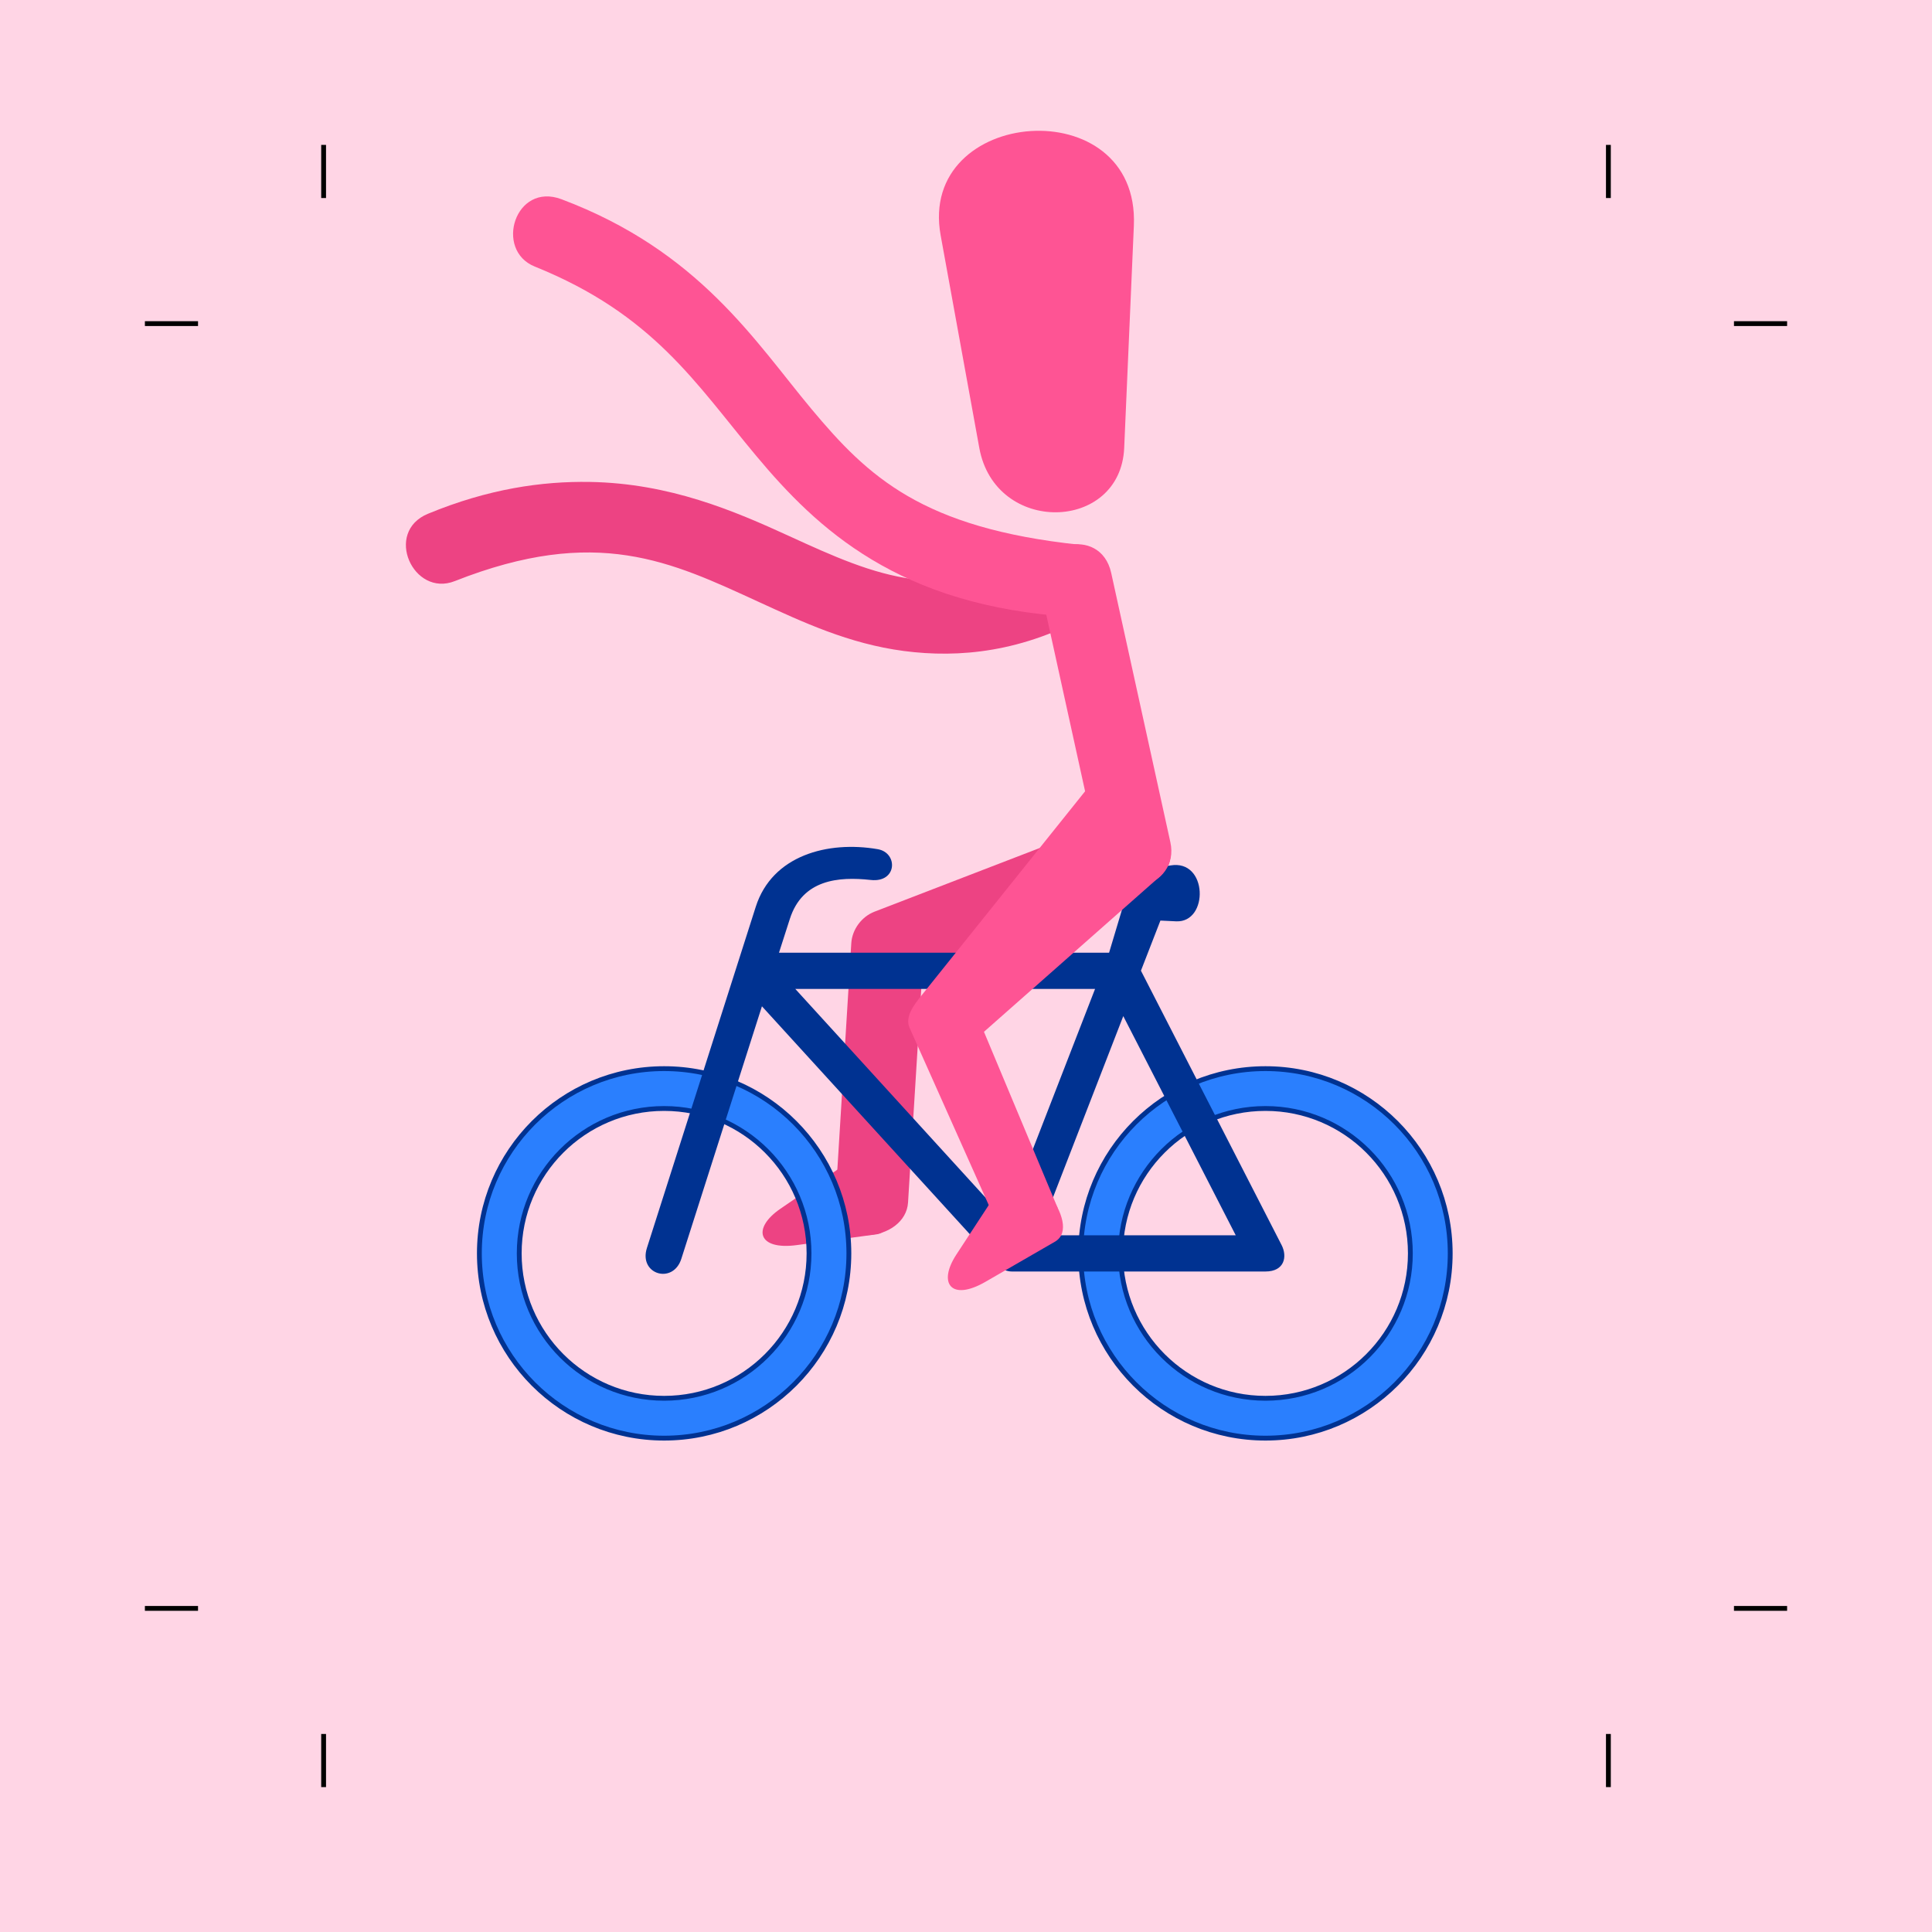 <?xml version="1.0" encoding="UTF-8" standalone="no"?>
<!-- CLEANED: 1565690319/17bd35e1975381a8519ad195a4639a8f -->

<!-- Created with Inkscape (http://www.inkscape.org/) -->

<svg
   xmlns:dc="http://purl.org/dc/elements/1.1/"
   xmlns:cc="http://creativecommons.org/ns#"
   xmlns:rdf="http://www.w3.org/1999/02/22-rdf-syntax-ns#"
   xmlns:svg="http://www.w3.org/2000/svg"
   xmlns="http://www.w3.org/2000/svg"
   xmlns:sodipodi="http://sodipodi.sourceforge.net/DTD/sodipodi-0.dtd"
   xmlns:inkscape="http://www.inkscape.org/namespaces/inkscape"
   style="display:inline"
   sodipodi:docname="200120_Cyclist.svg"
   inkscape:version="0.48.3.1 r9886"
   version="1.1"
   id="svg2902"
   height="400"
   width="400">
  <sodipodi:namedview
     id="base"
     pagecolor="#f0f0f0"
     bordercolor="#666666"
     borderopacity="1.0"
     inkscape:pageopacity="1"
     inkscape:pageshadow="2"
     inkscape:document-units="px"
     showgrid="false"
     showguides="true"
     inkscape:guide-bbox="true"
     inkscape:snap-bbox="true"
     inkscape:snap-global="false"
     inkscape:zoom="1.052339729"
     inkscape:cx="254.3510535"
     inkscape:cy="330.3313066"
     inkscape:current-layer="g4462">
    <sodipodi:guide
       position="67,370"
       orientation="11,0"
       id="guide5010" />
    <sodipodi:guide
       position="333,370"
       orientation="11,0"
       id="guide5012" />
    <sodipodi:guide
       position="370,333"
       orientation="0,-11"
       id="guide5014" />
    <sodipodi:guide
       position="370,67"
       orientation="0,-11"
       id="guide5016" />
    <sodipodi:guide
       position="67,30"
       orientation="-11,0"
       id="guide5018" />
    <sodipodi:guide
       position="333,30"
       orientation="-11,0"
       id="guide5020" />
    <sodipodi:guide
       position="30,333"
       orientation="0,11"
       id="guide5022" />
    <sodipodi:guide
       position="30,67"
       orientation="0,11"
       id="guide5024" />
  </sodipodi:namedview>
  <defs
     id="defs2904" />
  <g
     inkscape:groupmode="layer"
     id="bg"
     inkscape:label="XX_BG"
     sodipodi:insensitive="true">
    <path
       style="fill:#ffd5e5"
       d="M 400,0 400,400 0,400 0,0 z"
       id="bgrect"
       inkscape:connector-curvature="0" />
  </g>
  <g
     inkscape:label="XX_REF"
     inkscape:groupmode="layer"
     id="XX_referenz"
     style="display:inline"
     sodipodi:insensitive="true">
    <path
       style="fill:none;stroke:#000000;stroke-width:1px;stroke-linecap:butt"
       d="m 67,30 0,11"
       id="C-top-1"
       sodipodi:nodetypes="cc"
       inkscape:connector-curvature="0" />
    <path
       style="fill:none;stroke:#000000;stroke-width:1px;stroke-linecap:butt"
       d="m 333,30 0,11"
       id="C-top-4"
       sodipodi:nodetypes="cc"
       inkscape:connector-curvature="0" />
    <path
       style="fill:none;stroke:#000000;stroke-width:1px;stroke-linecap:butt"
       d="m 370,67 -11,0"
       id="C-right-1"
       sodipodi:nodetypes="cc"
       inkscape:connector-curvature="0" />
    <path
       style="fill:none;stroke:#000000;stroke-width:1px;stroke-linecap:butt"
       d="m 370,333 -11,0"
       id="C-right-4"
       sodipodi:nodetypes="cc"
       inkscape:connector-curvature="0" />
    <path
       style="fill:none;stroke:#000000;stroke-width:1px;stroke-linecap:butt"
       d="m 67,370 0,-11"
       id="C-bottom-1"
       sodipodi:nodetypes="cc"
       inkscape:connector-curvature="0" />
    <path
       style="fill:none;stroke:#000000;stroke-width:1px;stroke-linecap:butt"
       d="m 333,370 0,-11"
       id="C-bottom-4"
       sodipodi:nodetypes="cc"
       inkscape:connector-curvature="0" />
    <path
       style="fill:none;stroke:#000000;stroke-width:1px;stroke-linecap:butt"
       d="m 30,67 11,0"
       id="C-left-1"
       sodipodi:nodetypes="cc"
       inkscape:connector-curvature="0" />
    <path
       style="fill:none;stroke:#000000;stroke-width:1px;stroke-linecap:butt"
       d="m 30,333 11,0"
       id="C-left-4"
       sodipodi:nodetypes="cc"
       inkscape:connector-curvature="0" />
  </g>
  <g
     inkscape:groupmode="layer"
     id="layer1"
     inkscape:label="XX_IMPORT"
     sodipodi:insensitive="true"
     style="display:none">
    <path
       id="15"
       style="fill:#000000;stroke:none"
       d="m 593.098,99.077 -3.6,0.814 -3.745,3.225 -1.316,3.52 0,2.5 1.316,3.525 2.649,2.638 3.449,1.315 3.746,-0.294 3.3,-1.759 2.204,-3.002 0.733,-2.423 -0.288,-3.671 -1.027,-2.349 -2.655,-2.643 -2.268,-1.027 m 9.186,16.158 -3.093,0.277 -2.539,1.754 -27.653,33.931 -9.094,22.898 -3.647,-0.415 -4.339,-0.554 -5.678,0.646 -8.356,3.555 -3.693,2.724 -3.139,3.278 -2.585,3.832 -2.585,6.325 -0.831,3.509 -0.046,5.586 0.692,4.524 2.401,6.417 2.493,3.878 3.047,3.37 3.555,2.816 6.186,3.047 6.694,1.477 6.832,-0.277 6.602,-1.939 5.863,-3.509 3.37,-3.093 2.816,-3.601 2.216,-4.016 1.477,-4.339 0.692,-4.478 0,-4.616 -0.785,-4.478 -1.477,-4.339 -2.216,-4.016 -2.862,-3.509 -3.37,-3.093 -1.893,-1.339 -1.985,-1.154 3.001,-7.479 20.866,27.237 1.662,9.464 2.308,0.739 6.509,-2.678 5.54,0 1.523,6.694 1.985,4.109 4.016,5.447 5.401,4.247 6.14,2.862 6.786,1.246 4.524,-0.138 6.602,-1.57 4.109,-1.985 3.786,-2.539 3.278,-3.139 2.631,-3.693 2.124,-4.016 1.8,-6.602 0.185,-4.57 -1.662,-8.91 -3.139,-6.094 -4.57,-5.032 -5.632,-3.832 -5.54,-2.124 -5.447,-0.785 -6.832,0.508 -4.293,1.154 -6.555,-12.926 6.555,-4.57 0.646,-1.062 0.877,-3.786 -1.016,-3.647 -18.466,-32.315 -2.77,-1.293 z m -5.678,18.143 9.048,16.111 -11.68,10.433 -22.113,0 1.708,-4.247 23.036,-22.298 z m -23.129,32.5 14.496,0 -2.17,2.354 -0.415,0.877 -0.231,2.955 1.893,11.587 -13.572,-17.773 z m 33.839,1.523 -8.587,17.912 -0.554,-12.464 9.141,-5.447 z m 6.001,1.339 4.386,8.725 -3.555,2.724 -3.047,3.324 -2.493,3.647 -1.847,4.062 -1.246,4.339 -0.277,2.17 -5.817,0 13.896,-28.991 z m -63.615,10.479 6.001,0 1.985,0.462 -8.079,20.174 0.138,2.216 1.062,1.108 2.354,0.369 2.031,-1.616 7.94,-20.035 3.324,2.262 2.77,2.77 2.262,3.416 2.077,5.54 0.369,1.985 0,5.955 -0.969,3.878 -2.724,5.355 -2.539,3.047 -4.847,3.555 -3.693,1.57 -5.863,1.016 -3.97,-0.231 -2.816,-0.6 -6.417,-2.955 -4.339,-4.155 -2.308,-3.278 -1.523,-3.693 -0.877,-3.878 0.046,-6.001 0.969,-3.878 1.616,-3.601 3.693,-4.801 1.431,-1.293 5.17,-3.093 5.724,-1.57 z m 79.819,0 6.048,0 3.878,0.923 3.647,1.616 1.708,1.016 4.386,4.016 2.308,3.324 1.616,3.647 0.923,3.878 0.185,1.985 -0.185,3.97 -0.877,3.924 -1.616,3.647 -3.601,4.755 -4.755,3.601 -5.586,2.216 -3.97,0.508 -4.016,-0.138 -3.924,-0.969 -6.186,-2.955 -3.555,-3.739 -3.139,-5.032 -1.616,-5.817 21.42,0 1.847,-0.646 1.016,-1.708 0,-1.293 -9.833,-19.758 3.878,-0.969 z m -9.187,3.601 0.046,0 7.479,14.911 -16.665,0 0.692,-2.908 0.923,-2.862 0.877,-1.8 2.262,-3.278 2.77,-2.862 1.616,-1.2 z"
       inkscape:connector-curvature="0" />
    <path
       style="fill:#000000;fill-rule:evenodd;stroke:none"
       d="m 605.894,240.507 -2.688,0.188 -0.875,0.281 -1.625,0.844 -0.719,0.531 -1.094,1.406 -0.438,1.25 0,1.344 0.406,2.031 0.344,1.406 0.062,0.875 -0.156,1.281 0.094,0.594 0.375,0.938 0.438,1.25 0.469,1.844 0.156,0.875 0.469,0.844 2.062,0.156 1.062,0.344 1.344,1 0.562,1.062 -0.156,1.188 -3.906,6 -5.188,10.438 -7.188,2.875 -4.156,1.188 -6.781,1.312 -1.344,0.438 -1.219,0.656 -1.125,0.844 -0.969,0.938 -1.656,-0.031 -0.812,0.031 -0.844,0.188 -0.719,0.375 -0.688,0.531 -0.469,0.656 -0.375,0.75 -0.25,1.281 0.188,1.188 0.5,1.031 1.031,0.938 0.75,0.375 -1.219,3.438 -0.438,-0.188 -7.062,19.156 -2.062,-0.719 -2.062,-0.594 -2.156,-0.375 -2.188,-0.219 -2.156,-0.031 -2.156,0.156 -2.156,0.281 -2.094,0.594 0.344,1.406 -3.031,1.062 -2.031,0.969 -2,1.125 -1.844,1.281 -1.688,1.469 -1.594,1.625 -1.5,1.688 -1.281,1.875 -1.125,1.938 -0.969,2.062 -0.781,2.125 -0.594,2.188 -0.375,2.25 -0.219,2.219 -0.031,2.281 0.188,2.25 0.438,2.219 0.562,2.188 0.75,2.125 0.938,2.062 1.156,1.969 1.281,1.844 1.438,1.75 1.594,1.625 1.688,1.5 1.875,1.281 1.938,1.125 2.031,1 2.125,0.781 2.188,0.625 2.25,0.406 2.25,0.188 2.25,0.031 2.25,-0.188 2.219,-0.375 2.219,-0.531 2.125,-0.75 2.062,-0.969 1.969,-1.094 1.875,-1.281 1.75,-1.438 1.625,-1.594 1.469,-1.688 1.344,-1.844 1.156,-1.969 0.969,-2.031 1.344,0.438 0.75,-2.094 0.656,-2.125 0.406,-2.25 0.281,-2.219 0.031,-2.25 -0.125,-2.25 -0.281,-2.219 -0.469,-2.219 -0.688,-2.125 -0.812,-2.094 -1,-2 -1.156,-1.938 -1.312,-1.875 -1.469,-1.688 -1.594,-1.594 -1.719,-1.438 -1.812,-1.344 -2,-1.156 0.844,-1.969 22.5,18.75 -0.156,1.125 -0.406,1.094 -0.531,1 -0.75,0.906 -0.875,0.75 -0.969,0.594 -3.469,0.625 -0.312,2.781 2.781,0.406 -0.031,1.125 4.656,0.594 0.406,-1.594 1.938,-0.25 0.344,1.188 0.531,1.094 0.688,1.031 0.812,0.906 0.938,0.781 1.031,0.656 1.094,0.5 1.5,0.5 0.844,0.031 1.219,0 1.188,-0.156 1.188,-0.344 1.125,-0.5 1.031,-0.688 0.969,-0.75 0.781,-0.906 0.688,-1.031 0.531,-1.094 0.375,-1.188 2.531,0 0.281,2.281 0.438,2.25 0.688,2.156 0.812,2.125 1.031,2.031 1.219,1.938 1.375,1.812 1.5,1.719 1.688,1.562 1.781,1.406 1.875,1.281 2,1.062 2.125,0.906 2.188,0.656 2.219,0.531 2.25,0.344 2.281,0.125 2.25,-0.094 2.281,-0.25 2.219,-0.5 2.219,-0.625 2.125,-0.875 2,-1.031 1.938,-1.219 1.812,-1.344 1.719,-1.531 1.562,-1.656 1.375,-1.781 1.25,-1.938 1.062,-2 0.906,-2.094 0.719,-2.188 0.5,-2.219 0.344,-2.25 0.125,-2.344 1.344,0.062 -0.125,-2.281 -0.312,-2.25 -0.469,-2.219 -0.688,-2.156 -0.812,-2.125 -1.031,-2.062 -1.156,-1.906 -1.344,-1.875 -1.469,-1.75 -1.625,-1.594 -1.75,-1.438 -1.875,-1.312 -1.969,-1.188 -2.031,-0.969 -2.125,-0.844 -2.156,-0.625 -2.25,-0.469 -2.25,-0.312 -2.312,-0.062 -2.25,0.062 -2.219,0.281 -2.25,0.5 -2.188,0.625 -2.125,0.812 -5.875,-10.781 1.156,-0.875 1.781,-0.062 1.75,-0.156 1.25,-0.312 1.969,-0.594 1.188,-0.844 0.781,-1.625 0.188,-1.062 0.281,-2.219 0.281,-2.281 0,-1.781 -0.125,-3.125 -0.344,-2.406 -1,-4.094 -1.375,-3.188 -0.906,-1.438 -0.75,-1.5 -0.75,-2.562 -0.531,-2.688 -0.875,-3.844 -0.562,-1.625 -0.844,-1.562 -1.062,-1.406 -1.844,-1.844 -1.844,-1.562 -1.688,-1.75 -1.031,-0.875 -1.125,-0.75 -0.562,-0.625 -0.344,-0.719 -0.219,-0.812 -0.094,-1.031 0.156,-1.094 0.406,-1.188 0.469,-1.5 0.156,-0.906 0.094,-1.25 -0.031,-1.25 -0.188,-1.219 -0.312,-1.219 -0.438,-1.062 -1.406,-1.781 -0.875,-0.719 -0.969,-0.5 -1.406,-0.406 -1.688,-0.406 z m 1.125,38.094 1.531,3.719 1.656,3.469 1.281,3.188 0.438,1.312 -0.438,0.875 -0.562,0.406 -1.938,1.5 -3.094,2.219 -1.781,1.219 -4.125,3.344 -2,1.969 -1.656,1.875 -25.875,-0.031 1.75,-5 -0.5,-0.156 2.25,-6.344 -0.438,-0.062 0.125,-0.531 -1.531,-0.438 -0.25,0.562 -0.5,-0.469 -0.188,-0.562 0.312,-1 0.438,-0.281 0.719,-0.156 0.781,0.156 0.281,0.469 0.656,0.938 1,0.75 1.281,0.5 1.969,0.406 1.062,-0.156 0.594,-0.562 0.312,-0.5 1.25,0.281 0.719,-2.406 -1.375,-0.406 0.031,-0.656 1.281,-0.625 0.469,0.188 0.781,1.406 11.625,-2.094 2.031,-0.562 1.219,-0.562 4.062,-2.969 4.344,-4.219 z m -38.156,29.25 26.094,0 0.719,1.438 -0.812,0.812 -0.625,0.844 -0.562,0.938 -0.438,0.875 -0.25,0.938 -3.469,16.469 -22.062,-18.406 1.406,-3.906 z m 41,0 2.5,0.375 -1.938,5.312 -3.031,-4 2.469,-1.688 z m -8.094,10.469 4.781,5.812 -3.75,10.375 -2,-0.594 -1.562,-0.156 -1.5,0.094 4.031,-15.531 z m 34.406,3.156 2.031,0.094 1.969,0.25 1.969,0.438 1.938,0.656 1.812,0.875 1.75,0.969 1.625,1.219 1.531,1.344 1.406,1.469 1.188,1.594 1.062,1.75 0.875,1.812 0.719,1.875 0.5,1.938 0.312,2 0.125,2.219 -0.094,1.844 -0.281,1.969 -0.469,1.969 -0.656,1.938 -0.844,1.844 -1.062,1.719 -1.156,1.625 -1.344,1.531 -1.5,1.344 -1.594,1.219 -1.75,1.062 -1.812,0.875 -1.906,0.688 -1.969,0.5 -1.969,0.312 -2.125,0.094 -1.938,-0.062 -2,-0.312 -1.938,-0.5 -1.938,-0.625 -1.812,-0.875 -1.75,-1.031 -1.625,-1.219 -1.469,-1.344 -1.375,-1.5 -1.188,-1.625 -1.062,-1.75 -0.844,-1.812 -0.688,-1.906 -0.844,-3.969 16.688,0 0.531,0.75 0.656,0.625 0.781,0.438 0.875,0.281 0.75,0.062 1.031,-0.156 0.844,-0.312 0.75,-0.5 0.594,-0.656 0.469,-0.781 0.312,-0.844 0.062,-0.844 -0.125,-0.938 -0.281,-0.875 -0.5,-0.75 -0.656,-0.625 -0.781,-0.469 -0.844,-0.312 -0.875,-0.062 -7.906,-14.75 1.844,-0.844 1.938,-0.5 2,-0.312 2.031,-0.125 z m -84.25,0.031 2.219,0.156 1.969,0.312 1.938,0.469 1.938,0.781 -1.219,3.062 -2.656,6.094 -3.094,6 -0.844,0 -0.781,0.156 -0.812,0.344 -0.625,0.531 -0.531,0.625 -0.375,0.75 -0.219,0.812 -0.062,0.531 0.188,1.125 0.344,0.75 0.531,0.688 0.625,0.531 0.75,0.438 0.844,0.188 0.812,0 0.812,-0.125 0.781,-0.344 0.688,-0.5 0.531,-0.625 0.375,-0.781 0.219,-0.781 0.031,-0.844 -0.125,-0.844 -0.344,-0.781 -0.5,-0.688 0.062,-0.062 2.594,-4.562 2.219,-4.219 2.906,-5.875 1.594,1.188 1.5,1.344 1.375,1.469 1.188,1.594 1.062,1.75 0.875,1.781 0.688,1.875 0.531,1.938 0.312,2 0.094,2.031 -0.062,2 -0.312,1.969 -0.438,1.969 -0.688,1.906 -0.844,1.812 -1,1.75 -1.219,1.625 -1.344,1.469 -1.469,1.375 -1.625,1.219 -1.719,1 -1.812,0.875 -1.906,0.688 -1.938,0.5 -2,0.281 -2.031,0.125 -1.969,-0.125 -1.969,-0.25 -1.969,-0.5 -1.906,-0.688 -1.812,-0.875 -1.719,-1 -1.625,-1.219 -1.469,-1.375 -1.375,-1.469 -1.156,-1.625 -1.062,-1.719 -0.844,-1.812 -0.688,-1.906 -0.469,-1.938 -0.281,-2 -0.125,-1.906 0.125,-2.094 0.312,-2 0.5,-1.938 0.688,-1.906 0.875,-1.812 1.031,-1.688 1.219,-1.656 1.344,-1.469 1.531,-1.312 1.625,-1.188 1.719,-1.031 1.812,-0.812 1.938,-0.688 1.938,-0.469 2,-0.281 1.781,-0.094 z m 72.75,3.719 8.062,14.844 -16.781,0 0.344,-2.188 0.656,-2.156 0.781,-2.125 3.031,-2 -0.531,-2.219 1.281,-1.562 1.531,-1.375 1.625,-1.219 z m -14.969,2.625 0.25,0.906 0.094,1 -0.094,0.969 -0.219,0.938 -0.375,0.906 -0.562,0.812 -0.656,0.719 -0.938,0.688 2.5,-6.938 z"
       id="4"
       inkscape:connector-curvature="0" />
    <path
       style="fill:#ff0000;stroke:none"
       d="m 572.853,287.453 -1.199,0.193 -0.851,0.271 -0.928,0.503 -0.541,0.541 -0.425,0.696 -0.271,0.696 -0.116,0.773 0,0.812 0.193,0.773 0.348,0.696 0.464,0.657 0.58,0.503 0.657,0.425 -1.276,3.634 -0.464,-0.193 -6.07,17.979 -2.32,-0.812 -4.292,-0.812 -3.557,-0.271 -4.292,0.116 0.116,1.121 -4.021,0.928 -3.828,1.547 -3.519,2.165 -3.171,2.668 -2.668,3.093 -2.165,3.519 -1.585,3.789 -1.005,3.982 -0.348,4.137 0.309,4.098 0.967,4.021 1.547,3.789 2.127,3.557 1.276,1.624 3.557,3.519 4.485,2.861 2.475,1.199 5.336,1.353 4.678,0.348 5.568,-0.696 3.905,-1.276 3.712,-1.856 3.325,-2.397 2.939,-2.9 2.397,-3.325 1.895,-3.673 1.16,0.387 1.276,-3.982 0.657,-4.176 0.039,-4.176 -0.619,-4.137 -1.276,-4.021 -1.817,-3.789 -2.397,-3.441 -2.9,-3.016 -2.823,-2.243 -2.32,-1.431 1.237,-3.557 24.552,27.143 -0.889,1.895 -0.309,3.171 0.541,2.049 1.083,1.817 2.436,2.049 3.055,0.812 1.044,0 1.199,4.446 -1.895,0 0,2.707 6.96,0 -0.039,-2.668 -2.436,0 -1.431,-5.104 1.856,-1.276 1.431,-1.701 0.928,-1.508 0.309,-1.624 4.872,-0.425 0.967,3.982 1.585,3.789 2.204,3.519 2.668,3.132 3.171,2.668 3.519,2.165 3.828,1.547 6.032,1.237 4.137,0 4.098,-0.619 3.905,-1.237 3.712,-1.856 3.325,-2.436 2.939,-2.861 2.475,-3.325 1.895,-3.673 1.315,-3.905 0.696,-4.06 0.077,-4.137 1.005,-0.077 -0.271,-2.127 -1.044,-4.137 -1.663,-3.944 -2.243,-3.673 -2.784,-3.248 -3.248,-2.745 -3.673,-2.243 -3.944,-1.663 -4.176,-1.005 -4.253,-0.387 -4.253,0.309 -4.214,0.967 -3.944,1.585 -6.496,-11.445 0.696,-1.469 -0.387,-0.193 0.812,-1.817 0.851,-0.039 0.773,-0.155 0.773,-0.309 0.696,-0.425 0.619,-0.541 3.75,-4.756 0.232,-0.851 -0.077,-0.425 -0.541,-0.735 -0.851,-0.271 -3.287,1.005 -3.287,0.541 -1.663,0.039 -4.446,-0.58 -1.16,-0.077 -1.121,0.077 -0.812,0.425 -0.077,1.276 1.972,1.74 3.596,2.32 1.933,0.967 -0.696,1.508 -0.348,-0.155 -0.232,0.425 -44.465,0 1.353,-4.098 -0.464,-0.116 2.088,-5.722 -0.464,-0.193 0.155,-0.387 -1.044,-0.425 -0.193,0.387 -0.58,-0.271 -0.348,-0.309 -0.271,-0.851 0.039,-0.464 0.155,-0.387 0.309,-0.348 0.464,-0.232 0.619,-0.271 1.044,-0.155 8.738,0.928 0.464,-2.436 -4.524,-0.58 -4.64,-0.232 -0.928,-0.039 z m -3.248,19.526 44.271,0 -14.538,31.435 -2.243,-0.116 -1.237,-4.794 2.204,0 0,-2.784 -6.805,0 0,2.784 2.127,0 1.431,5.374 -0.735,0.348 -25.789,-28.341 1.315,-3.905 z m 46.591,2.32 5.529,9.55 -1.663,1.199 -1.585,1.276 -1.508,1.392 -1.353,1.508 -1.276,1.624 -1.16,1.701 -1.005,1.74 -0.889,1.856 -0.735,1.895 -0.619,1.972 -0.464,1.972 -0.309,2.011 -0.193,2.049 0,2.049 -3.905,0.464 -0.812,-1.817 -0.58,-0.812 -0.696,-0.696 -0.773,-0.619 13.997,-30.313 z m -64.338,11.019 1.856,0.039 1.856,0.193 1.856,0.348 1.817,0.541 1.74,0.657 -2.939,8.777 -0.503,1.353 -0.657,1.353 -0.735,1.276 -0.928,1.16 -0.967,1.121 -1.083,1.005 -0.696,-0.077 -0.735,0.077 -0.657,0.155 -1.199,0.812 -0.773,1.199 -0.271,1.392 0.309,1.392 0.812,1.199 1.199,0.735 1.392,0.232 1.392,-0.309 1.16,-0.851 0.735,-1.199 0.232,-1.431 -0.348,-1.392 -0.387,-0.58 2.9,-4.253 1.663,-2.784 1.431,-2.9 2.359,-6.032 1.547,1.083 1.469,1.16 1.315,1.315 1.237,1.431 1.083,1.508 0.928,1.624 0.812,1.701 0.657,1.74 0.503,1.817 0.348,1.817 0.155,1.895 0.039,1.856 -0.193,1.856 -0.271,1.856 -0.503,1.817 -0.619,1.779 -0.773,1.701 -0.967,1.624 -1.044,1.508 -1.237,1.469 -1.315,1.315 -1.431,1.199 -1.508,1.083 -1.663,0.928 -1.663,0.812 -1.779,0.619 -1.817,0.503 -1.817,0.309 -1.895,0.155 -2.475,0 -1.237,-0.155 -1.856,-0.348 -1.817,-0.503 -1.779,-0.619 -1.663,-0.812 -1.624,-0.928 -1.547,-1.121 -1.431,-1.199 -1.315,-1.315 -1.315,-1.663 -0.928,-1.315 -0.928,-1.624 -0.773,-1.701 -0.619,-1.779 -0.464,-1.817 -0.309,-1.856 -0.155,-1.856 0,-1.895 0.193,-1.856 0.348,-1.856 0.503,-1.779 0.657,-1.74 0.812,-1.701 0.967,-1.624 1.083,-1.508 1.237,-1.431 1.315,-1.315 1.469,-1.16 1.547,-1.044 1.624,-0.889 1.74,-0.773 1.74,-0.619 2.243,-0.58 3.325,-0.309 z m 84.212,0.309 1.895,0.039 1.856,0.232 1.817,0.348 1.817,0.541 1.74,0.696 1.701,0.851 1.585,0.967 1.508,1.121 1.392,1.237 1.276,1.392 1.199,1.469 1.005,1.585 0.889,1.663 0.735,1.74 0.58,1.74 0.425,1.856 0.232,1.856 0.116,1.856 -0.039,1.895 -0.232,1.856 -0.425,1.817 -0.541,1.817 -0.696,1.74 -0.889,1.663 -0.967,1.585 -1.16,1.508 -1.237,1.392 -1.392,1.276 -1.469,1.16 -1.624,1.005 -1.624,0.851 -1.74,0.735 -1.817,0.58 -1.817,0.387 -1.663,0.271 -2.088,0.039 -1.895,-0.039 -1.856,-0.271 -1.817,-0.387 -2.011,-0.58 -1.701,-0.812 -1.469,-0.773 -1.585,-1.044 -1.508,-1.121 -1.392,-1.276 -1.237,-1.392 -1.121,-1.508 -1.005,-1.585 -0.851,-1.663 -0.735,-1.74 -0.541,-1.817 -0.387,-1.817 16.935,-1.701 0.464,0.773 0.58,0.619 0.967,0.657 1.392,0.503 0.851,0.077 0.889,-0.116 0.812,-0.271 0.773,-0.464 0.657,-0.541 0.541,-0.696 0.387,-0.812 0.232,-0.851 0.077,-0.851 -0.116,-0.889 -0.271,-0.851 -0.425,-0.735 -0.619,-0.657 -0.657,-0.541 -0.812,-0.425 -0.812,-0.232 -0.889,-0.039 -0.889,0.077 -8.352,-14.809 1.701,-0.773 1.779,-0.58 1.817,-0.425 2.165,-0.309 1.585,-0.077 z m -11.329,3.441 8.506,14.731 -0.58,0.619 -0.425,0.696 -0.271,0.812 -16.974,1.624 0,-1.817 0.193,-1.779 0.348,-1.817 0.503,-1.74 0.657,-1.701 0.773,-1.663 0.889,-1.547 1.083,-1.508 1.16,-1.392 1.276,-1.276 1.392,-1.16 1.469,-1.083 z"
       id="5"
       inkscape:connector-curvature="0" />
    <path
       id="path7435"
       style="fill:#ff0000;fill-opacity:1;fill-rule:nonzero;stroke:none"
       d="m 641.837,222.702 c -11.115,2.874 -22.456,-3.817 -25.324,-14.93 l 21.425,0 c 0.37,0 0.728,-0.066 1.063,-0.222 1.307,-0.586 1.898,-2.128 1.307,-3.433 l -9.586,-21.466 c 0.237,-0.068 0.479,-0.134 0.721,-0.196 11.113,-2.88 22.456,3.81 25.323,14.931 2.875,11.113 -3.817,22.448 -14.93,25.316 z m -15.874,-37.957 7.971,17.837 -18.08,0 c 0,-7.317 3.844,-14.082 10.109,-17.837 z m -15.306,17.837 -5.197,0 12.992,-34.653 5.385,12.044 c -8.145,4.611 -13.18,13.246 -13.18,22.609 z m -10.643,-0.276 -32.538,-36.099 46.076,0 -13.538,36.099 z m -27.585,8.858 c -4.738,10.447 -17.056,15.092 -27.517,10.353 -10.453,-4.745 -15.091,-17.058 -10.346,-27.518 3.917,-8.649 13.2,-13.543 22.543,-11.894 l -6.098,19.709 c -0.424,1.367 0.342,2.82 1.716,3.244 1.373,0.424 2.828,-0.342 3.253,-1.709 l 6.098,-19.702 c 10.46,4.739 15.092,17.056 10.351,27.517 z m 88.914,-16.639 c -4.442,-13.645 -19.109,-21.096 -32.754,-16.647 l -7.538,-16.869 1.944,-5.202 5.85,0 0,-5.197 -22.085,0 c -0.6,0 -1.118,0.417 -1.259,0.995 -0.175,0.694 0.262,1.401 0.956,1.576 l 10.992,2.626 -1.946,5.202 -46.418,0 2.087,-6.737 c 0.673,-2.174 2.685,-3.662 4.96,-3.662 l 8.542,0 0,-5.19 -8.542,0 c -4.557,0 -8.576,2.968 -9.929,7.309 l -7.545,24.382 c -12.11,-2.45 -24.274,3.958 -29.093,15.34 -5.594,13.214 0.586,28.466 13.798,34.053 13.22,5.594 28.467,-0.579 34.061,-13.791 5.594,-13.227 -0.586,-28.468 -13.8,-34.068 l 2.06,-6.664 30.721,34.075 c 0.983,1.091 2.389,1.716 3.865,1.716 l 10.91,0 c 0.203,0.97 0.451,1.925 0.755,2.861 4.449,13.645 19.109,21.103 32.755,16.646 13.643,-4.442 21.094,-19.11 16.652,-32.753"
       inkscape:connector-curvature="0" />
  </g>
  <g
     inkscape:groupmode="layer"
     id="layer2"
     inkscape:label="XX_BUILD"
     sodipodi:insensitive="true"
     style="display:none">
    <path
       style="fill:none;stroke:#0000ff"
       d="M 579,202.5 C 579,216.583 567.583,228 553.5,228 539.417,228 528,216.583 528,202.5 528,188.417 539.417,177 553.5,177 567.583,177 579,188.417 579,202.5 z"
       id="path3006"
       inkscape:connector-curvature="0" />
    <path
       inkscape:connector-curvature="0"
       id="path3009"
       d="M 662,202.5 C 662,216.583 650.583,228 636.5,228 622.417,228 611,216.583 611,202.5 611,188.417 622.417,177 636.5,177 650.583,177 662,188.417 662,202.5 z"
       style="fill:none;stroke:#0000ff" />
    <path
       style="fill:none;stroke:#0000ff"
       d="M 656.5,202.5 C 656.5,213.546 647.546,222.5 636.5,222.5 625.454,222.5 616.5,213.546 616.5,202.5 616.5,191.454 625.454,182.5 636.5,182.5 647.546,182.5 656.5,191.454 656.5,202.5 z"
       id="path3011"
       inkscape:connector-curvature="0" />
    <path
       inkscape:connector-curvature="0"
       id="path3013"
       d="M 573.5,202.5 C 573.5,213.546 564.546,222.5 553.5,222.5 542.454,222.5 533.5,213.546 533.5,202.5 533.5,191.454 542.454,182.5 553.5,182.5 564.546,182.5 573.5,191.454 573.5,202.5 z"
       style="fill:none;stroke:#0000ff" />
    <path
       style="fill:none;stroke:#00ff00;stroke-width:5px;stroke-linecap:round;stroke-linejoin:round"
       d="m 553.5,202.5 15,-47 C 571.693,146.376 582.5,148.5 582.5,148.5"
       id="path3015"
       inkscape:connector-curvature="0"
       sodipodi:nodetypes="ccc" />
    <path
       style="fill:none;stroke:#00ffff;stroke-width:5px;stroke-linecap:round;stroke-linejoin:round"
       d="m 565.938,163.5 50.562,0 20,39 -35,0"
       id="path3019"
       inkscape:connector-curvature="0"
       sodipodi:nodetypes="cccc" />
    <path
       sodipodi:nodetypes="ccc"
       inkscape:connector-curvature="0"
       id="path3024"
       d="m 620.5,153.5 -19,49 -35.562,-39"
       style="fill:none;stroke:#008000;stroke-width:5px;stroke-linecap:round;stroke-linejoin:round" />
    <path
       inkscape:connector-curvature="0"
       id="path3794"
       d="M 749,202.5 C 749,216.583 737.583,228 723.5,228 709.417,228 698,216.583 698,202.5 698,188.417 709.417,177 723.5,177 737.583,177 749,188.417 749,202.5 z"
       style="fill:none;stroke:#0000ff" />
    <path
       style="fill:none;stroke:#0000ff"
       d="M 832,202.5 C 832,216.583 820.583,228 806.5,228 792.417,228 781,216.583 781,202.5 781,188.417 792.417,177 806.5,177 820.583,177 832,188.417 832,202.5 z"
       id="path3796"
       inkscape:connector-curvature="0" />
    <path
       inkscape:connector-curvature="0"
       id="path3798"
       d="M 826.5,202.5 C 826.5,213.546 817.546,222.5 806.5,222.5 795.454,222.5 786.5,213.546 786.5,202.5 786.5,191.454 795.454,182.5 806.5,182.5 817.546,182.5 826.5,191.454 826.5,202.5 z"
       style="fill:none;stroke:#0000ff" />
    <path
       style="fill:none;stroke:#0000ff"
       d="M 743.5,202.5 C 743.5,213.546 734.546,222.5 723.5,222.5 712.454,222.5 703.5,213.546 703.5,202.5 703.5,191.454 712.454,182.5 723.5,182.5 734.546,182.5 743.5,191.454 743.5,202.5 z"
       id="path3800"
       inkscape:connector-curvature="0" />
    <path
       sodipodi:nodetypes="ccc"
       inkscape:connector-curvature="0"
       id="path3802"
       d="m 723.5,202.5 15,-47 C 741.693,146.376 752.5,148.5 752.5,148.5"
       style="fill:none;stroke:#00ff00;stroke-width:5px;stroke-linecap:round;stroke-linejoin:round" />
    <path
       sodipodi:nodetypes="cccc"
       inkscape:connector-curvature="0"
       id="path3804"
       d="m 735.938,163.5 52.562,0 18,39 -35,0"
       style="fill:none;stroke:#00ffff;stroke-width:5px;stroke-linecap:round;stroke-linejoin:round" />
    <path
       style="fill:none;stroke:#008000;stroke-width:5px;stroke-linecap:round;stroke-linejoin:round"
       d="m 788.5,163.5 -17,39 -35.562,-39"
       id="path3806"
       inkscape:connector-curvature="0"
       sodipodi:nodetypes="ccc" />
    <path
       style="fill:none;stroke:#ff00ff;stroke-width:5px;stroke-linecap:round;stroke-linejoin:round"
       d="m 627.5,153.5 -20,0"
       id="path3808"
       inkscape:connector-curvature="0"
       sodipodi:nodetypes="cc" />
    <path
       sodipodi:nodetypes="ccccc"
       inkscape:connector-curvature="0"
       id="path3812"
       d="M 578.5,149.5 603,121 618.5,151.5 593,170 l 4.5,32.5"
       style="fill:none;stroke:#ffff00;stroke-width:10;stroke-linecap:round;stroke-linejoin:round;stroke-miterlimit:4;stroke-dasharray:none" />
    <path
       style="fill:#ffff00;stroke:none"
       d="m 604,107 c 0,5.523 -4.477,10 -10,10 -5.523,0 -10,-4.477 -10,-10 0,-5.523 4.477,-10 10,-10 5.523,0 10,4.477 10,10 z"
       id="path3816"
       inkscape:connector-curvature="0" />
  </g>
  <g
     inkscape:groupmode="layer"
     id="layer8"
     inkscape:label="XX______________"
     sodipodi:insensitive="true"
     style="display:none" />
  <g
     inkscape:label="XX_BACKARM"
     id="g4064"
     inkscape:groupmode="layer"
     style="display:none"
     sodipodi:insensitive="true">
    <path
       id="path4066"
       d="m 123,129 c 24.049,7.79 29.01,17.869 45.375,19.125 14.862,1.141 20.443,-4.73 43.375,-10.875"
       style="fill:none;stroke:#ed4383;stroke-width:15;stroke-linecap:round;stroke-linejoin:round;stroke-miterlimit:4;stroke-dasharray:none;display:inline"
       inkscape:connector-curvature="0"
       sodipodi:nodetypes="cac" />
  </g>
  <g
     inkscape:label="XX_BACKLEG"
     id="g4060"
     inkscape:groupmode="layer"
     style="display:none"
     sodipodi:insensitive="true">
    <path
       inkscape:connector-curvature="0"
       id="path4062"
       d="m 235,183 -48.25,9.75 -28.25,48.75"
       style="fill:none;stroke:#ed4383;stroke-width:15;stroke-linecap:round;stroke-linejoin:round;stroke-miterlimit:4;stroke-dasharray:none;display:inline"
       sodipodi:nodetypes="ccc" />
  </g>
  <g
     inkscape:groupmode="layer"
     id="layer3"
     inkscape:label="XX_BIKE"
     sodipodi:insensitive="true"
     style="display:none">
    <path
       inkscape:connector-curvature="0"
       id="path3819"
       d="M 175.75,259.5 C 175.75,280.625 158.625,297.75 137.5,297.75 116.375,297.75 99.25,280.625 99.25,259.5 99.25,238.375 116.375,221.25 137.5,221.25 158.625,221.25 175.75,238.375 175.75,259.5 z"
       style="fill:none;stroke:#0000ff;stroke-width:1.5;display:inline" />
    <path
       style="fill:none;stroke:#0000ff;stroke-width:1.5;display:inline"
       d="M 300.25,259.5 C 300.25,280.625 283.125,297.75 262,297.75 240.875,297.75 223.75,280.625 223.75,259.5 223.75,238.375 240.875,221.25 262,221.25 283.125,221.25 300.25,238.375 300.25,259.5 z"
       id="path3821"
       inkscape:connector-curvature="0" />
    <path
       inkscape:connector-curvature="0"
       id="path3823"
       d="M 292,259.5 C 292,276.069 278.569,289.5 262,289.5 245.431,289.5 232,276.069 232,259.5 232,242.931 245.431,229.5 262,229.5 278.569,229.5 292,242.931 292,259.5 z"
       style="fill:none;stroke:#0000ff;stroke-width:1.5;display:inline" />
    <path
       style="fill:none;stroke:#0000ff;stroke-width:1.5;display:inline"
       d="M 167.5,259.5 C 167.5,276.069 154.069,289.5 137.5,289.5 120.931,289.5 107.5,276.069 107.5,259.5 107.5,242.931 120.931,229.5 137.5,229.5 154.069,229.5 167.5,242.931 167.5,259.5 z"
       id="path3825"
       inkscape:connector-curvature="0" />
    <path
       sodipodi:nodetypes="ccc"
       inkscape:connector-curvature="0"
       id="path3827"
       d="m 137.5,259.5 22.5,-70.5 C 164.79,175.314 181,178.5 181,178.5"
       style="fill:none;stroke:#00ff00;stroke-width:7.5px;stroke-linecap:round;stroke-linejoin:round;display:inline" />
    <path
       sodipodi:nodetypes="cccc"
       inkscape:connector-curvature="0"
       id="path3829"
       d="M 156.156,201 232,201 l 30,58.5 -52.5,0"
       style="fill:none;stroke:#00ffff;stroke-width:7.5px;stroke-linecap:round;stroke-linejoin:round;display:inline" />
    <path
       style="fill:none;stroke:#008000;stroke-width:7.5px;stroke-linecap:round;stroke-linejoin:round;display:inline"
       d="M 238,186 209.5,259.5 156.156,201"
       id="path3831"
       inkscape:connector-curvature="0"
       sodipodi:nodetypes="ccc" />
    <path
       sodipodi:nodetypes="cc"
       inkscape:connector-curvature="0"
       id="path3833"
       d="m 248.5,186 -30,0"
       style="fill:none;stroke:#ff00ff;stroke-width:7.5px;stroke-linecap:round;stroke-linejoin:round;display:inline" />
  </g>
  <g
     inkscape:groupmode="layer"
     id="layer4"
     inkscape:label="XX_FRONTLEG"
     style="display:none"
     sodipodi:insensitive="true">
    <path
       style="fill:none;stroke:#fe5494;stroke-width:15;stroke-linecap:round;stroke-linejoin:round;stroke-miterlimit:4;stroke-dasharray:none;display:inline"
       d="m 235,183 -38.25,27.75 6.75,48.75"
       id="path3835"
       inkscape:connector-curvature="0" />
  </g>
  <g
     inkscape:groupmode="layer"
     id="layer5"
     inkscape:label="XX_TORSO"
     sodipodi:insensitive="true"
     style="display:none">
    <path
       style="fill:none;stroke:#fe5494;stroke-width:15;stroke-linecap:round;stroke-linejoin:round;stroke-miterlimit:4;stroke-dasharray:none;display:inline"
       d="M 211.75,137.25 235,183"
       id="path3997"
       inkscape:connector-curvature="0" />
  </g>
  <g
     inkscape:groupmode="layer"
     id="layer6"
     inkscape:label="XX_FRONTARM"
     sodipodi:insensitive="true"
     style="display:none">
    <path
       inkscape:connector-curvature="0"
       style="fill:none;stroke:#fe5494;stroke-width:15;stroke-linecap:round;stroke-linejoin:round;stroke-miterlimit:4;stroke-dasharray:none;display:inline"
       d="m 177,179 34.75,-41.75"
       id="path4020" />
  </g>
  <g
     inkscape:groupmode="layer"
     id="layer7"
     inkscape:label="XX_HEAD"
     style="display:none"
     sodipodi:insensitive="true">
    <path
       inkscape:connector-curvature="0"
       id="path3837"
       d="m 213.25,116.25 c 0,8.284 -6.716,15 -15,15 -8.284,0 -15,-6.716 -15,-15 0,-8.284 6.716,-15 15,-15 8.284,0 15,6.716 15,15 z"
       style="fill:#fe5494;stroke:none" />
  </g>
  <g
     inkscape:label="XX______________"
     id="g4069"
     inkscape:groupmode="layer"
     sodipodi:insensitive="true"
     style="display:none" />
  <g
     inkscape:groupmode="layer"
     id="g4122"
     inkscape:label="BARM-01"
     style="display:none"
     sodipodi:insensitive="true">
    <path
       style="fill:#ed4383;stroke:none"
       d="m 220.812,113 c -12.954,3.095 -22.322,9.962 -30.438,15.156 -8.115,5.195 -14.651,8.944 -22.531,9.5 -7.871,0.555 -13.1,-1.349 -20.75,-4.656 -7.65,-3.307 -17.227,-8.171 -31.375,-11.312 -9.702,-2.154 -14.026,12.022 -3.438,14.625 12.494,3.072 20.68,6.94 28.844,10.469 8.163,3.529 16.794,6.587 27.781,5.812 12.002,-0.846 21.194,-6.456 29.562,-11.812 8.368,-5.356 16.334,-9.974 26.219,-13.281 10.112,-3.383 4.707,-16.55 -3.875,-14.5 z"
       id="path4124"
       inkscape:connector-curvature="0"
       sodipodi:nodetypes="sssssssssss" />
  </g>
  <g
     style="display:none"
     inkscape:label="BARM-02"
     id="g4264"
     inkscape:groupmode="layer"
     sodipodi:insensitive="true">
    <path
       style="fill:#ed4383;stroke:none"
       d="m 226.092,125.354 c 22.663,-8.025 31.283,-3.622 48.566,3.995 17.282,7.617 29.051,12.11 53.205,14.904 6.853,0.793 8.323,-7.633 -0.096,-8.767 -22.042,-2.97 -30.86,-8.087 -49.069,-16.478 -18.209,-8.391 -34.202,-13.716 -57.299,-6.375 -10.221,3.249 -3.557,15.643 4.693,12.722 z"
       inkscape:connector-curvature="0"
       sodipodi:nodetypes="szsszss"
       inkscape:transform-center-x="-51.00985857"
       inkscape:transform-center-y="7.725925077" />
  </g>
  <g
     inkscape:groupmode="layer"
     id="g4272"
     inkscape:label="BARM-03"
     style="display:none"
     sodipodi:insensitive="true">
    <path
       style="fill:#ed4383;stroke:none"
       d="m 218,114.438 c -9.367,7.592 -14.853,9.79 -20.188,11.844 -5.334,2.054 -11.599,4.536 -17.094,11.219 -5.176,6.295 -5.657,13.321 -6.406,18.469 -0.749,5.148 -1.441,8.695 -4.875,12.594 -6.812,7.734 4.822,17.182 11.219,9.938 6.128,-6.94 7.679,-14.734 8.5,-20.375 0.821,-5.641 1.249,-8.843 3.125,-11.125 3.482,-4.235 5.355,-4.581 10.906,-6.719 5.551,-2.138 13.886,-5.273 24.312,-14.219 7.727,-6.629 -2.516,-17.285 -9.5,-11.625 z"
       id="path4274"
       inkscape:connector-curvature="0"
       sodipodi:nodetypes="sssssssssss" />
  </g>
  <g
     style="display:none"
     inkscape:label="BARM-04"
     id="g4276"
     inkscape:groupmode="layer"
     sodipodi:insensitive="true">
    <path
       style="fill:#ed4383;stroke:none"
       d="m 124.281,87.125 c 11.14,22.503 25.072,37.501 42.406,44.188 17.334,6.687 37.156,4.777 58.844,-4.094 9.188,-3.758 3.046,-17.32 -5.562,-13.938 -19.722,7.75 -35.063,8.974 -47.875,4.031 -12.812,-4.942 -23.908,-16.532 -34.406,-36.875 -4.687,-9.082 -17.432,-1.444 -13.406,6.688 z"
       id="path4278"
       inkscape:connector-curvature="0"
       sodipodi:nodetypes="sssssss" />
  </g>
  <g
     inkscape:groupmode="layer"
     id="g4280"
     inkscape:label="BARM-05"
     style="display:inline"
     sodipodi:insensitive="true">
    <path
       style="fill:#ed4383;stroke:none"
       d="m 122.156,99.781 c -9.917,-0.173 -21.057,1.42 -33.562,6.594 -9.173,3.795 -3.04,17.335 5.562,13.937 29.398,-11.609 44.79,-4.002 62.938,4.312 9.074,4.157 18.642,8.663 30.031,10.156 11.389,1.493 24.689,0.316 39.031,-7.844 8.642,-4.916 1.456,-17.524 -6.812,-13.375 -12.57,6.306 -21.754,7.462 -30.281,6.344 -8.527,-1.118 -16.614,-4.766 -25.719,-8.938 -11.381,-5.214 -24.659,-10.899 -41.188,-11.187 z"
       id="path4282"
       inkscape:connector-curvature="0"
       sodipodi:nodetypes="ssssssssss" />
  </g>
  <g
     inkscape:groupmode="layer"
     id="g4126"
     inkscape:label="BLEG-01"
     style="display:inline"
     sodipodi:insensitive="true">
    <path
       style="fill:#ed4383;stroke:none"
       d="m 232.312,169 -51.25,19.75 c -2.666,1.027 -4.637,3.679 -4.812,6.531 l -3.25,52.75 c -0.684,11.097 14.506,8.924 15,0.938 L 190.969,201 237.688,183 c 9.619,-3.706 2.663,-17.098 -5.375,-14 z"
       id="path4128"
       inkscape:connector-curvature="0"
       sodipodi:nodetypes="ssssscss" />
    <path
       style="fill:#ed4383;stroke:none"
       d="m 161.563,250.269 c -5.892,4.044 -4.683,8.605 3.401,7.515 l 16.476,-2.223 c 7.082,-0.955 0.955,-19.592 -3.476,-16.55 z"
       id="path4162-6"
       inkscape:connector-curvature="0"
       sodipodi:nodetypes="sssss" />
  </g>
  <g
     style="display:none"
     inkscape:label="BLEG-02"
     id="g4368"
     inkscape:groupmode="layer"
     sodipodi:insensitive="true">
    <path
       sodipodi:nodetypes="sssss"
       inkscape:connector-curvature="0"
       id="path4372"
       d="m 79.233,187.819 c -5.339,-4.75 -9.477,-2.484 -6.48,5.104 l 6.108,15.462 c 2.625,6.646 19.249,-3.77 15.234,-7.343 z"
       style="fill:#ed4383;stroke:none" />
    <path
       style="fill:#ed4383;stroke:none"
       d="m 155.062,175.031 c -21.704,12.965 -38.846,31.828 -67,23.906 -9.554,-2.688 -13.305,12.87 -4.188,14.406 31.842,5.365 57.215,-4.012 79.906,-14.438 26.086,-11.986 44.023,-25.028 68.156,-16.156 9.325,3.428 10.338,-20.457 1.438,-23 -31.758,-9.074 -52.243,-0.291 -78.312,15.281 z"
       id="path4062-3"
       inkscape:connector-curvature="0"
       sodipodi:nodetypes="sssssss" />
  </g>
  <g
     inkscape:groupmode="layer"
     id="g4392"
     inkscape:label="BLEG-03"
     style="display:none"
     sodipodi:insensitive="true">
    <path
       style="fill:#ed4383;stroke:none"
       d="M 228.344,171.688 164.5,271.406 c -5.603,8.751 7.359,16.285 12.625,8.062 l 63.844,-99.688 c 5.477,-8.553 -7.719,-15.756 -12.625,-8.094 z"
       id="path4396"
       inkscape:connector-curvature="0"
       sodipodi:nodetypes="sssss" />
  </g>
  <g
     style="display:none"
     inkscape:label="BLEG-04"
     id="g4398"
     inkscape:groupmode="layer"
     sodipodi:insensitive="true">
    <path
       style="fill:#ed4383;stroke:none"
       d="m 181.594,151.438 c -3.828,0.098 -7.696,0.391 -11.594,0.906 -15.589,2.063 -31.515,7.728 -44.375,19 -12.86,11.272 -22.32,28.157 -25.125,50.969 -0.483,3.902 2.629,7.892 6.531,8.375 3.902,0.483 7.892,-2.629 8.375,-6.531 2.427,-19.74 9.989,-32.674 20.094,-41.531 10.105,-8.857 23.109,-13.639 36.469,-15.406 13.36,-1.768 26.997,-0.462 37.594,2.438 10.597,2.899 17.755,8.399 18.5,9.688 4.975,8.6 17.564,0.969 13.188,-7.188 -4.895,-9.123 -15.129,-13.525 -27.719,-16.969 -9.442,-2.583 -20.452,-4.045 -31.938,-3.75 z"
       id="path4400"
       inkscape:connector-curvature="0"
       sodipodi:nodetypes="ssscscsssssss" />
    <path
       sodipodi:nodetypes="sssss"
       inkscape:connector-curvature="0"
       id="path4372-5"
       d="m 96.16,236.659 c -2.168,6.809 2.304,9.523 7.565,3.288 l 10.721,-12.706 c 4.608,-5.461 -12.391,-9.1 -14.022,-3.979 z"
       style="fill:#ed4383;stroke:none" />
  </g>
  <g
     inkscape:label="BIKE-01"
     id="g4071"
     inkscape:groupmode="layer"
     sodipodi:insensitive="true"
     style="display:inline">
    <path
       style="fill:#2a7ffe;stroke:none"
       d="m 262,221.25 c -21.125,0 -38.25,17.125 -38.25,38.25 0,21.125 17.125,38.25 38.25,38.25 21.125,0 38.25,-17.125 38.25,-38.25 0,-21.125 -17.125,-38.25 -38.25,-38.25 z m 0,8.25 c 16.569,0 30,13.431 30,30 0,16.569 -13.431,30 -30,30 -16.569,0 -30,-13.431 -30,-30 0,-16.569 13.431,-30 30,-30 z"
       id="path4117"
       inkscape:connector-curvature="0" />
    <path
       style="fill:#2a7ffe;stroke:none"
       d="m 137.5,221.25 c -21.125,0 -38.25,17.125 -38.25,38.25 0,21.125 17.125,38.25 38.25,38.25 21.125,0 38.25,-17.125 38.25,-38.25 0,-21.125 -17.125,-38.25 -38.25,-38.25 z m 0,8.25 c 16.569,0 30,13.431 30,30 0,16.569 -13.431,30 -30,30 -16.569,0 -30,-13.431 -30,-30 0,-16.569 13.431,-30 30,-30 z"
       id="path4112"
       inkscape:connector-curvature="0" />
    <path
       inkscape:connector-curvature="0"
       id="path4079"
       d="M 167.5,259.5 C 167.5,276.069 154.069,289.5 137.5,289.5 120.931,289.5 107.5,276.069 107.5,259.5 107.5,242.931 120.931,229.5 137.5,229.5 154.069,229.5 167.5,242.931 167.5,259.5 z"
       style="fill:none;stroke:#003291;stroke-width:1px" />
    <path
       style="fill:none;stroke:#003291;stroke-width:1px"
       d="M 175.75,259.5 C 175.75,280.625 158.625,297.75 137.5,297.75 116.375,297.75 99.25,280.625 99.25,259.5 99.25,238.375 116.375,221.25 137.5,221.25 158.625,221.25 175.75,238.375 175.75,259.5 z"
       id="path4073"
       inkscape:connector-curvature="0" />
    <path
       inkscape:connector-curvature="0"
       id="path4075"
       d="M 300.25,259.5 C 300.25,280.625 283.125,297.75 262,297.75 240.875,297.75 223.75,280.625 223.75,259.5 223.75,238.375 240.875,221.25 262,221.25 283.125,221.25 300.25,238.375 300.25,259.5 z"
       style="fill:none;stroke:#003291;stroke-width:1px" />
    <path
       style="fill:none;stroke:#003291;stroke-width:1px"
       d="M 292,259.5 C 292,276.069 278.569,289.5 262,289.5 245.431,289.5 232,276.069 232,259.5 232,242.931 245.431,229.5 262,229.5 278.569,229.5 292,242.931 292,259.5 z"
       id="path4077"
       inkscape:connector-curvature="0" />
    <path
       style="fill:#003291;stroke:none"
       d="m 156.469,187.75 -22.531,70.625 c -1.751,5.488 5.411,7.62 7.125,2.25 l 16.688,-52.281 48.969,53.688 c 0.702,0.77 1.739,1.22 2.781,1.219 0.083,-8.72e-5 51.274,0 52.5,0 3.947,0 4.566,-3.086 3.344,-5.469 l -29.125,-56.812 4.031,-10.375 3.25,0.156 c 6.811,0.327 6.608,-12.96 -1.219,-11.562 L 225.125,182.25 c -3.877,0.692 -4.306,5.135 0.375,5.5 l 6.812,0.531 -2.688,8.969 -68.344,0 2.25,-7 c 2.614,-8.131 10.006,-8.808 16.75,-8.062 5.493,0.607 5.7,-5.642 1.438,-6.375 -10.315,-1.773 -21.843,1.257 -25.25,11.938 z m 8.188,17 62.062,0 -18.531,47.75 z m 67.906,5.625 23.281,45.375 -40.875,0 z"
       id="path4081"
       inkscape:connector-curvature="0"
       sodipodi:nodetypes="ssscssssccsssscccsssscccccccc" />
  </g>
  <g
     style="display:inline"
     inkscape:label="TORSO-01"
     id="g4138"
     inkscape:groupmode="layer"
     sodipodi:insensitive="true">
    <path
       style="fill:#fe5494;stroke:none"
       d="m 215.438,121.875 12.25,55.75 c 2.226,10.128 16.715,6.263 14.625,-3.25 l -12.25,-55.75 c -2.214,-10.078 -16.706,-6.223 -14.625,3.25 z"
       id="path4140"
       inkscape:connector-curvature="0"
       sodipodi:nodetypes="sssss" />
  </g>
  <g
     inkscape:groupmode="layer"
     id="g4150"
     inkscape:label="TORSO-02"
     style="display:none"
     sodipodi:insensitive="true">
    <path
       sodipodi:nodetypes="scs"
       inkscape:connector-curvature="0"
       id="path4152"
       d="m 216.89,115.709 c -35.176,44.628 -5.986,92.415 23.578,65.872 25.171,-17.909 -6.396,-87.671 -23.578,-65.872 z"
       style="fill:#fe5494;stroke:none" />
  </g>
  <g
     style="display:none"
     inkscape:label="TORSO-03"
     id="g4154"
     inkscape:groupmode="layer"
     sodipodi:insensitive="true">
    <path
       style="fill:#fe5494;stroke:none"
       d="m 216.89,115.709 c -37.931,46.553 -30.052,103.737 20.326,68.778 20.035,-13.903 -3.453,-89.487 -20.326,-68.778 z"
       id="path4156"
       inkscape:connector-curvature="0"
       sodipodi:nodetypes="sss" />
  </g>
  <g
     style="display:inline"
     inkscape:label="FLEG-01"
     id="g4134"
     inkscape:groupmode="layer"
     sodipodi:insensitive="true">
    <path
       style="fill:#fe5494;stroke:none"
       d="M 218.997,250.132 203.719,213.625 l 36.312,-32.062 c 7.651,-6.756 -7.868,-27.104 -15.062,-18.125 l -34.25,42.75 c -1.522,1.9 -3.399,4.371 -2.406,6.594 l 17.75,39.75 z"
       id="path4136"
       inkscape:connector-curvature="0"
       sodipodi:nodetypes="ccsssscc" />
    <path
       style="fill:#fe5494;stroke:none"
       d="m 198.01,259.735 c -3.915,5.978 -1.065,9.739 6,5.66 l 14.398,-8.312 c 6.189,-3.573 -6.556,-18.487 -9.5,-13.99 z"
       id="path4162"
       inkscape:connector-curvature="0"
       sodipodi:nodetypes="sssss" />
  </g>
  <g
     inkscape:groupmode="layer"
     id="g4196"
     inkscape:label="FLEG-02"
     style="display:none"
     sodipodi:insensitive="true">
    <path
       sodipodi:nodetypes="sssss"
       inkscape:connector-curvature="0"
       id="path4200"
       d="m 335.951,226.625 c 3.924,5.972 0.926,8.248 -6.126,4.147 l -13.641,-7.934 c -6.177,-3.593 6.825,-15.911 9.777,-11.419 z"
       style="fill:#fe5494;stroke:none" />
    <path
       style="fill:#fe5494;stroke:none"
       d="m 226.688,173.531 c 2.775,10.874 4.689,19.68 7.938,27.594 3.249,7.914 8.341,14.922 16.344,20.062 10.421,6.693 20.839,8.534 31.719,7.906 10.879,-0.628 22.531,-3.199 38.719,-5.156 2.017,-0.15 3.956,-1.157 5.239,-2.719 1.283,-1.563 1.894,-3.66 1.649,-5.668 -0.245,-2.007 -1.341,-3.897 -2.962,-5.106 -1.621,-1.209 -3.745,-1.72 -5.739,-1.382 -16.854,2.038 -28.771,4.543 -37.781,5.062 -9.01,0.52 -14.799,-0.424 -22.75,-5.531 -5.489,-3.526 -8.084,-7.118 -10.562,-13.156 -2.479,-6.038 -4.03,-14.635 -7.312,-25.688 -2.939,-9.894 -16.762,-5.08 -14.5,3.781 z"
       id="path3835-7"
       inkscape:connector-curvature="0"
       sodipodi:nodetypes="sssscssscsssss" />
  </g>
  <g
     style="display:none"
     inkscape:label="FLEG-03"
     id="g4220"
     inkscape:groupmode="layer"
     sodipodi:insensitive="true">
    <path
       style="fill:#fe5494;stroke:none"
       d="m 232.219,169.031 c -25.353,11.492 -34.276,22.011 -31.094,48.719 2.033,17.066 6.108,32.801 -11,55.781 -5.931,7.966 6.365,16.425 11.969,9.062 20.356,-26.742 15.868,-50.71 13.906,-66.625 -2.595,-21.054 7.073,-26.558 21.812,-33.031 9.478,-4.163 2.293,-17.481 -5.594,-13.906 z"
       id="path4224"
       inkscape:connector-curvature="0"
       sodipodi:nodetypes="sssssss" />
  </g>
  <g
     inkscape:groupmode="layer"
     id="g4226"
     inkscape:label="FLEG-04"
     style="display:none"
     sodipodi:insensitive="true">
    <path
       sodipodi:nodetypes="sssss"
       inkscape:connector-curvature="0"
       id="path4228"
       d="m 174.905,280.952 c -6.72,2.43 -9.927,-4.868 -3.542,-9.947 l 17.997,-14.318 c 10.937,-8.701 12.771,14.42 7.716,16.248 z"
       style="fill:#fe5494;stroke:none" />
    <path
       style="fill:#fe5494;stroke:none"
       d="M 220.207,142.792 C 228.387,183.202 181.237,194.363 185.5,267.094 c 0.65,11.091 15.129,7.245 15,-0.75 -0.387,-24.042 7.414,-31.023 20.688,-46.406 21.901,-25.383 28.376,-18.579 17.209,-63.326 z"
       id="path4230"
       inkscape:connector-curvature="0"
       sodipodi:nodetypes="cssscc" />
  </g>
  <g
     style="display:none"
     inkscape:label="HEAD-01"
     id="g4130"
     inkscape:groupmode="layer"
     sodipodi:insensitive="true">
    <path
       style="fill:#fe5494;stroke:none"
       d="m 219.25,89.25 c 0,8.284 -6.716,15 -15,15 -8.284,0 -15,-6.716 -15,-15 0,-8.284 6.716,-15 15,-15 8.284,0 15,6.716 15,15 z"
       id="path4132"
       inkscape:connector-curvature="0"
       sodipodi:nodetypes="sssss" />
  </g>
  <g
     inkscape:groupmode="layer"
     id="g4260"
     inkscape:label="HEAD-02"
     style="display:none"
     sodipodi:insensitive="true">
    <path
       sodipodi:nodetypes="sssss"
       inkscape:connector-curvature="0"
       id="path4262"
       d="m 257,78 c 0,22.091 -17.909,40 -40,40 -22.091,0 -40,-17.909 -40,-40 0,-22.091 17.909,-40 40,-40 22.091,0 40,17.909 40,40 z"
       style="fill:#fe5494;stroke:none" />
  </g>
  <g
     inkscape:groupmode="layer"
     id="g4288"
     inkscape:label="HEAD-03"
     style="display:none"
     sodipodi:insensitive="true">
    <path
       sodipodi:nodetypes="sssss"
       inkscape:connector-curvature="0"
       id="path4290"
       d="m 262.392,98.695 c -7.81,7.81 -20.474,7.81 -28.284,0 -7.81,-7.81 -7.81,-20.474 0,-28.284 7.81,-7.81 20.474,-7.81 28.284,0 7.81,7.81 7.81,20.474 0,28.284 z"
       style="fill:#fe5494;stroke:none" />
  </g>
  <g
     style="display:none"
     inkscape:label="HEAD-04"
     id="g4292"
     inkscape:groupmode="layer"
     sodipodi:insensitive="true">
    <path
       style="fill:#fe5494;stroke:none"
       d="m 245.25,87.553 c 0,11.046 -8.954,20 -20,20 -11.046,0 -20,-8.954 -20,-20 0,-11.046 8.954,-20 20,-20 11.046,0 20,8.954 20,20 z"
       id="path4294"
       inkscape:connector-curvature="0"
       sodipodi:nodetypes="sssss" />
  </g>
  <g
     inkscape:groupmode="layer"
     id="g4432"
     inkscape:label="HEAD-05"
     style="display:none"
     sodipodi:insensitive="true">
    <path
       style="fill:#fe5494;stroke:none;display:inline"
       d="m 231.25,100.25 c 0,8.284 -6.716,15 -15,15 -8.284,0 -15,-6.716 -15,-15 l 0,-30 c 0,-8.284 6.716,-15 15,-15 8.284,0 15,6.716 15,15 z"
       id="path4456"
       inkscape:connector-curvature="0"
       sodipodi:nodetypes="sssssss" />
  </g>
  <g
     style="display:inline"
     inkscape:label="HEAD-06"
     id="g4458"
     inkscape:groupmode="layer"
     sodipodi:insensitive="true">
    <path
       sodipodi:nodetypes="sssss"
       inkscape:connector-curvature="0"
       id="path4460"
       d="m 232.753,92.733 c -0.758,17.444 -26.708,18.104 -30,0 l -8,-44 c -4.846,-26.652 41.23,-30.284 40,-2 z"
       style="fill:#fe5494;stroke:none;display:inline" />
  </g>
  <g
     inkscape:groupmode="layer"
     id="g4462"
     inkscape:label="HEAD-07"
     style="display:none"
     sodipodi:insensitive="true">
    <path
       style="fill:#fe5494;stroke:none;display:inline"
       d="m 182.617,35.854 c -3.514,-17.104 18.558,-24.213 25.543,-7.19 l 16.976,41.374 c 10.283,25.061 -27.785,37.532 -33.483,9.801 z"
       id="path4464"
       inkscape:connector-curvature="0"
       sodipodi:nodetypes="sssss" />
  </g>
  <g
     style="display:none"
     inkscape:label="FARM-01"
     id="g4142"
     inkscape:groupmode="layer"
     sodipodi:insensitive="true">
    <path
       style="fill:#fe5494;stroke:none"
       d="m 216.875,115.594 -45.75,57.75 c -6.346,8.01 5.805,16.817 11.75,9.312 l 45.75,-57.75 c 6.285,-7.933 -6.114,-16.427 -11.75,-9.312 z"
       id="path4144"
       inkscape:connector-curvature="0"
       sodipodi:nodetypes="sssss" />
  </g>
  <g
     inkscape:groupmode="layer"
     id="g4284"
     inkscape:label="FARM-02"
     style="display:none"
     sodipodi:insensitive="true">
    <path
       style="fill:#fe5494;stroke:none"
       d="m 222.406,125.75 c 27.046,12.193 37.137,28.14 50.5,43.969 13.363,15.829 30.701,31.933 67.031,33.281 11.096,0.412 9.93,-14.167 1.125,-14.969 -32.864,-2.993 -44.212,-13.223 -56.688,-28 -12.475,-14.777 -25.169,-34.951 -55.875,-48 -9.506,-4.04 -14.485,9.936 -6.094,13.719 z"
       id="path4286"
       inkscape:connector-curvature="0"
       sodipodi:nodetypes="sssssss" />
  </g>
  <g
     style="display:none"
     inkscape:label="FARM-03"
     id="g4296"
     inkscape:groupmode="layer"
     sodipodi:insensitive="true">
    <path
       style="fill:#fe5494;stroke:none"
       d="m 222.906,128.344 c 28.314,9.549 38.727,24.296 42.562,39.531 3.836,15.235 0.103,31.472 -3.062,41.219 -3.009,9.264 10.951,13.32 13.938,4.75 3.903,-11.202 8.337,-29.976 3.406,-49.562 -4.931,-19.586 -19.985,-39.961 -52.188,-49.906 -9.828,-3.035 -13,11.155 -4.656,13.969 z"
       id="path4298"
       inkscape:connector-curvature="0"
       sodipodi:nodetypes="sssssss" />
  </g>
  <g
     inkscape:groupmode="layer"
     id="g4300"
     inkscape:label="FARM-04"
     style="display:none"
     sodipodi:insensitive="true">
    <path
       style="fill:#fe5494;stroke:none"
       d="m 217.906,114.531 c -10.499,8.84 -18.709,15.267 -30.281,19 -11.572,3.733 -27.093,4.816 -52.062,1.719 -10.069,-1.249 -11.316,13.642 -1.906,14.875 26.199,3.432 44.152,2.337 58.562,-2.312 14.411,-4.649 24.888,-12.508 35.375,-21.844 7.591,-6.757 -2.811,-17.227 -9.688,-11.438 z"
       id="path4302"
       inkscape:connector-curvature="0"
       sodipodi:nodetypes="sssssss" />
  </g>
  <g
     style="display:inline"
     inkscape:label="FARM-05"
     id="g4304"
     inkscape:groupmode="layer"
     sodipodi:insensitive="true">
    <path
       style="fill:#fe5494;stroke:none"
       d="m 110.719,55.188 c 24.56,9.913 33.252,24.123 45.844,39.188 12.592,15.064 29.485,31.137 65.438,33.344 11.086,0.68 9.446,-14.094 1.5,-14.938 C 190.951,109.328 179.767,98.752 168.062,84.75 156.358,70.748 144.787,51.975 116.25,41.25 c -9.61,-3.612 -13.969,10.532 -5.531,13.938 z"
       id="path4306"
       inkscape:connector-curvature="0"
       sodipodi:nodetypes="sssssss" />
  </g>
</svg>

